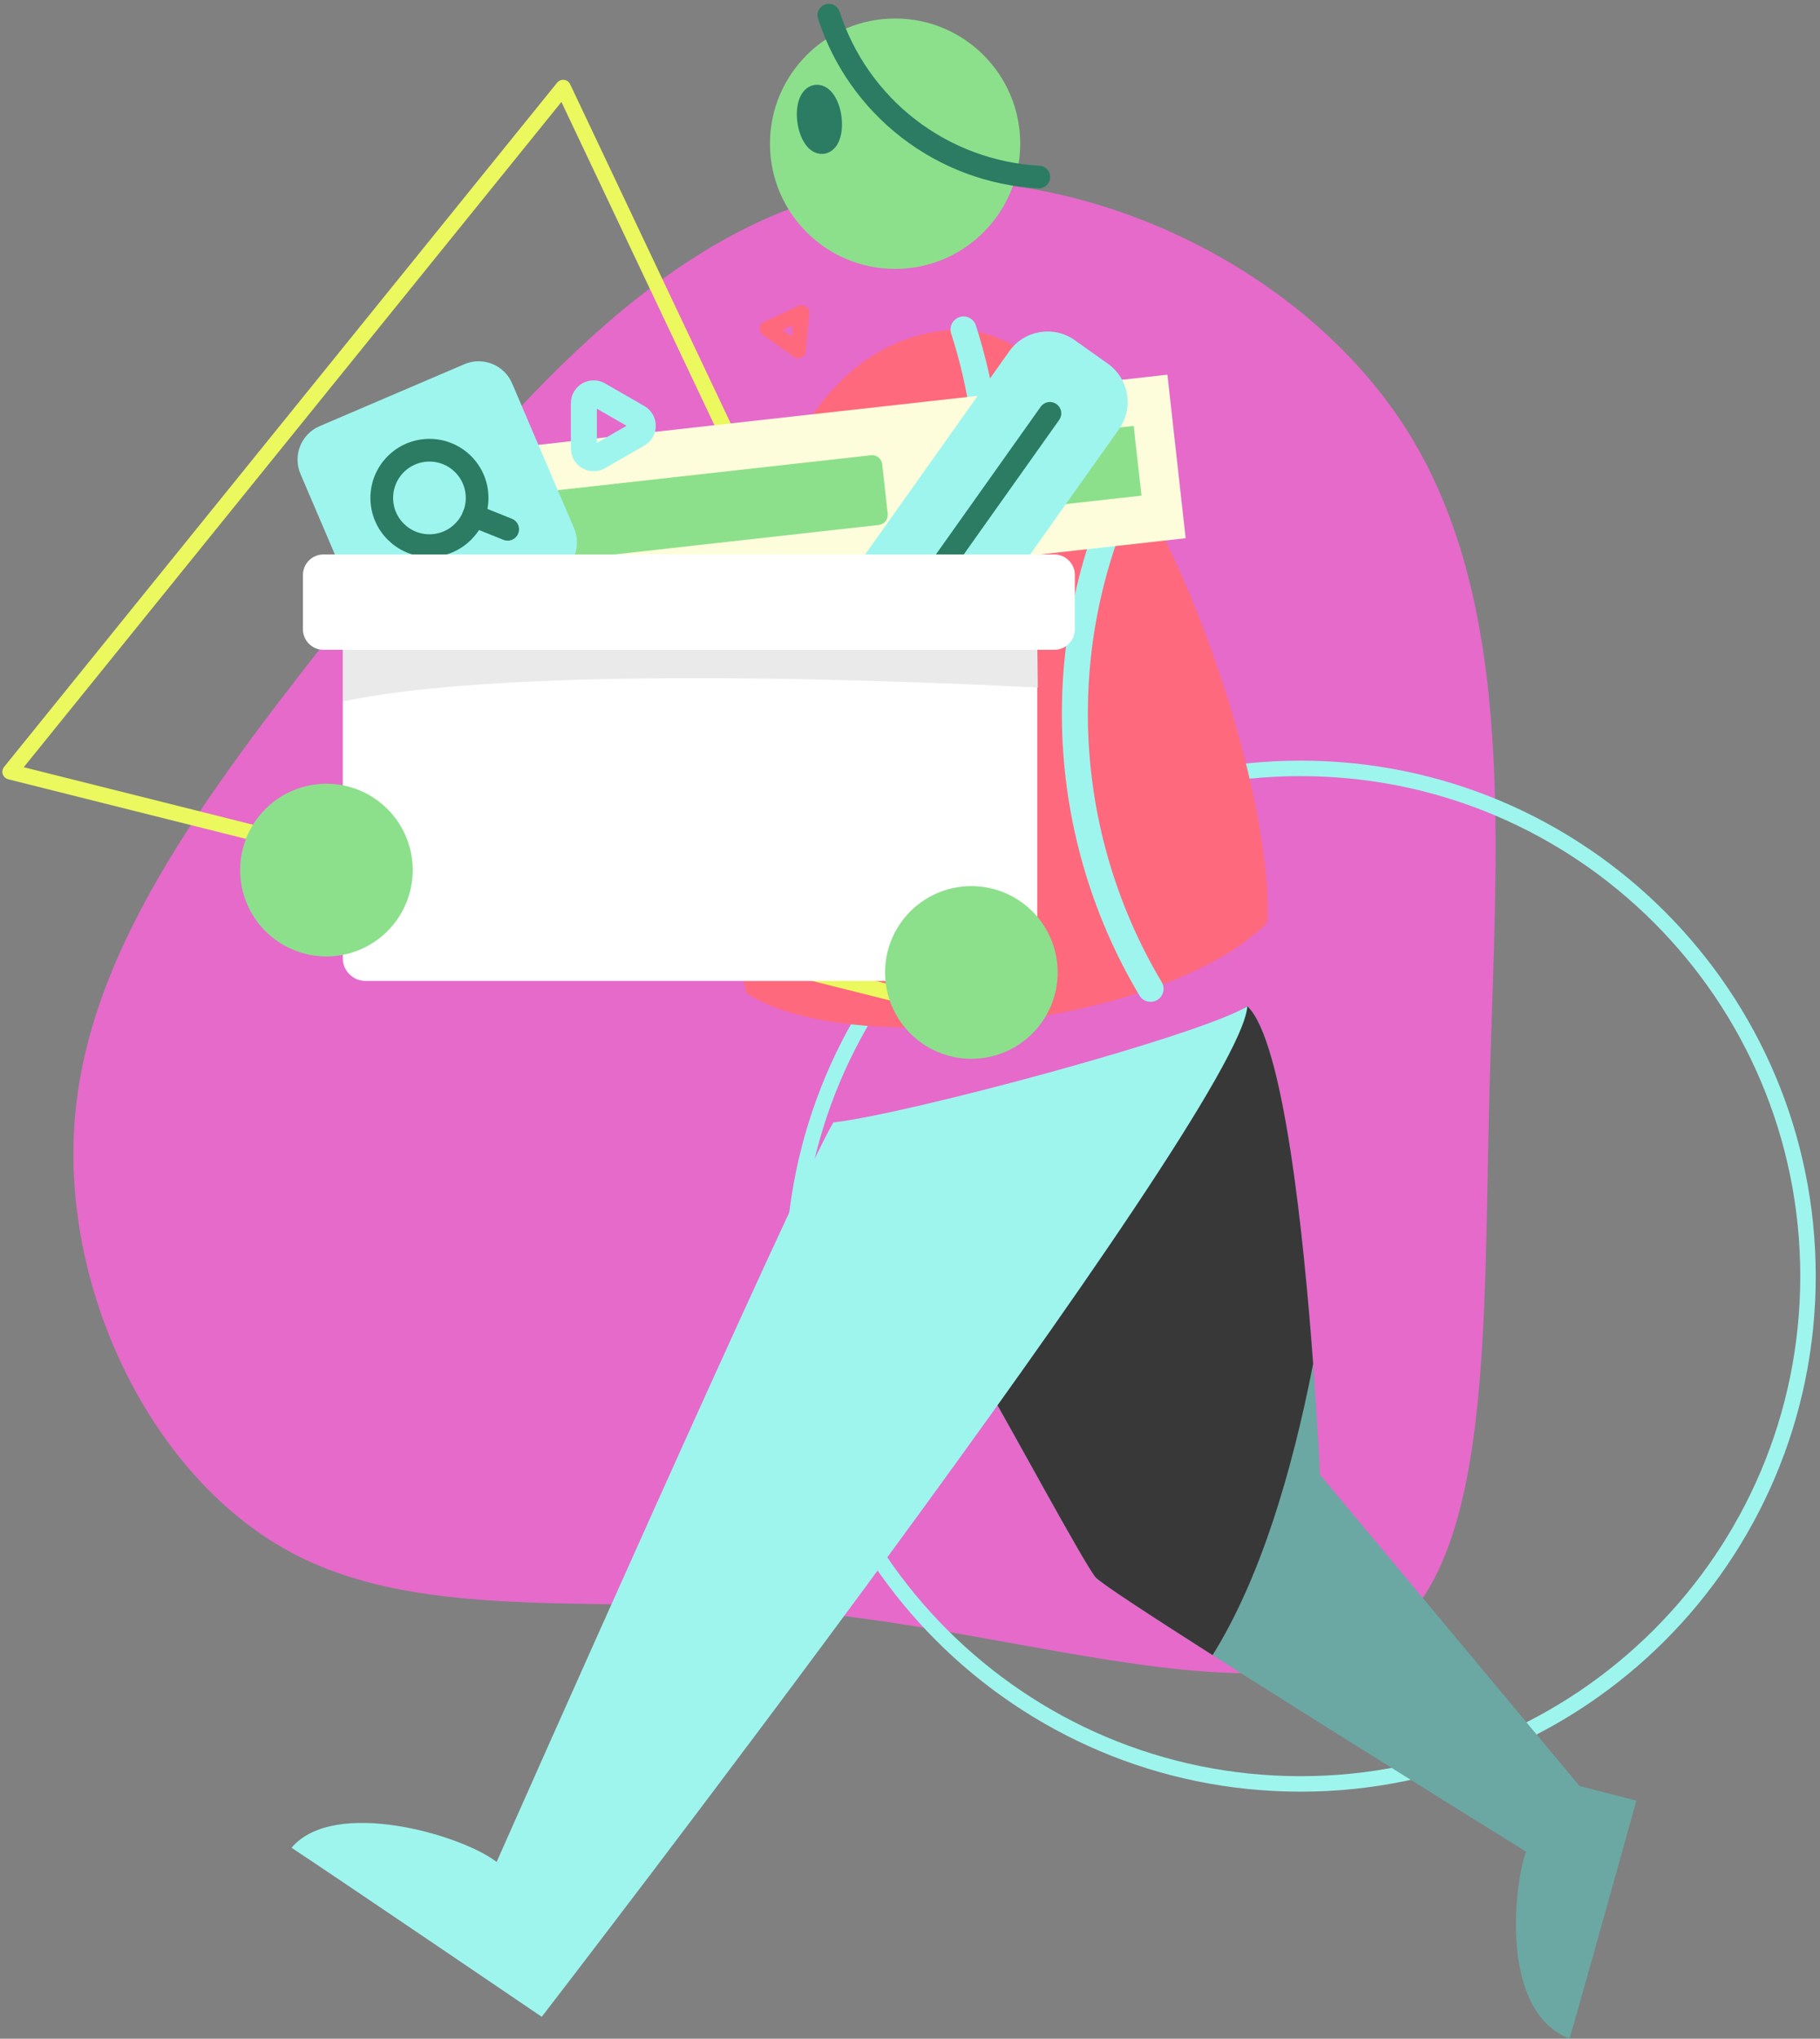 <svg width="360" height="403" viewBox="0 0 360 403" fill="none" xmlns="http://www.w3.org/2000/svg">
<rect x="0" y="0" width="360" height="403" fill="#808080" stroke="none"/>
<path d="M278.205 84.9C300.304 119.772 295.882 168.397 294.619 215.758C293.355 263.119 295.32 309.267 273.231 324.378C251.142 339.488 205.029 323.532 163.353 319.046C121.676 314.559 84.417 321.637 56.981 306.556C29.545 291.475 11.719 254.211 14.882 220.18C18.046 186.148 42.025 155.136 69.53 120.334C97.036 85.532 127.909 46.72 167.69 37.822C207.471 28.924 256.101 50.098 278.205 84.9Z" fill="#E56ACA"/>
<path d="M257.255 352.635C312.689 352.635 357.628 307.696 357.628 252.261C357.628 196.827 312.689 151.888 257.255 151.888C201.82 151.888 156.882 196.827 156.882 252.261C156.882 307.696 201.82 352.635 257.255 352.635Z" stroke="#9EF5EE" stroke-width="3.06" stroke-linecap="round" stroke-linejoin="round"/>
<path fill-rule="evenodd" clip-rule="evenodd" d="M147.66 196.295C140.085 167.099 138.707 69.929 187.586 65.233C221.184 62 252.55 151.127 250.665 182.383C230.172 202.94 167.138 209.441 147.66 196.295Z" fill="#FE697D"/>
<path d="M225.268 90.784C216.581 106.947 212.229 125.085 212.635 143.43C213.042 161.775 218.192 179.702 227.586 195.465" stroke="#9EF5EE" stroke-width="5.14" stroke-linecap="round" stroke-linejoin="round"/>
<path d="M147.023 186.914C166.678 174.24 181.602 155.434 189.478 133.413C197.354 111.393 197.743 87.388 190.585 65.124" stroke="#9EF5EE" stroke-width="5.14" stroke-linecap="round" stroke-linejoin="round"/>
<path d="M111.391 17.305L2 152.56L198.837 201.901L111.391 17.305Z" stroke="#EBF85E" stroke-width="3.06" stroke-linecap="round" stroke-linejoin="round"/>
<path d="M177.052 53.157C190.721 53.157 201.802 42.076 201.802 28.407C201.802 14.738 190.721 3.656 177.052 3.656C163.383 3.656 152.302 14.738 152.302 28.407C152.302 42.076 163.383 53.157 177.052 53.157Z" fill="#8CE08C"/>
<path d="M163.945 3C166.823 11.906 172.332 19.731 179.746 25.443C187.161 31.155 196.132 34.486 205.477 34.997" stroke="#2B7C63" stroke-width="4.49" stroke-linecap="round" stroke-linejoin="round"/>
<path d="M159.951 23.88C159.608 21.349 160.289 19.165 161.468 19.006C162.647 18.847 163.886 20.787 164.219 23.308C164.552 25.83 163.876 28.019 162.702 28.178C161.528 28.337 160.289 26.412 159.951 23.88Z" stroke="#2B7C63" stroke-width="4.49" stroke-linecap="round" stroke-linejoin="round"/>
<path d="M194.663 273.182C199.637 281.637 214.25 308.765 216.687 311.779C219.125 314.793 301.88 366.024 301.88 366.024C299.791 371.122 296.086 397.32 310.455 403C313.007 394.306 323.671 355.942 323.671 355.942L312.43 353.042L261.079 291.495C261.079 291.495 257.498 209.008 246.72 198.921C236.17 204.602 194.663 273.182 194.663 273.182Z" fill="#6BA8A3"/>
<path d="M239.851 327.178C227.232 319.145 217.498 312.784 216.687 311.759C214.25 308.745 199.647 281.622 194.663 273.162C194.663 273.162 236.17 204.582 246.72 198.902C253.912 205.631 257.891 244.398 259.741 269.586C255.534 291.162 249.242 312.152 239.851 327.178Z" fill="#383838"/>
<path d="M246.72 198.921C237.767 204.537 180.135 220.095 164.83 221.881C158.195 232.853 98.23 368.058 98.23 368.058C91.341 362.702 66.084 355.3 57.668 365.253C65.83 370.61 107.158 398.668 107.158 398.668C107.158 398.668 245.457 219.588 246.72 198.921Z" fill="#9EF5EE"/>
<path d="M158.573 61.846L151.773 64.975L157.881 69.302L158.573 61.846Z" stroke="#FE697D" stroke-width="3" stroke-linecap="round" stroke-linejoin="round"/>
<path d="M230.919 74.066L96.353 89.065L99.956 121.389L234.522 106.39L230.919 74.066Z" fill="#FEFDDB"/>
<path d="M172.297 89.989L107.065 97.26C105.97 97.382 105.182 98.368 105.304 99.463L106.398 109.28C106.52 110.375 107.507 111.164 108.601 111.042L173.833 103.771C174.928 103.649 175.716 102.662 175.594 101.568L174.5 91.75C174.378 90.656 173.391 89.867 172.297 89.989Z" fill="#8CE08C"/>
<path d="M224.249 84.195L203.058 86.557L204.594 100.339L225.786 97.977L224.249 84.195Z" fill="#8CE08C"/>
<path d="M199.636 69.44L162.933 121.144C159.964 125.326 160.948 131.123 165.13 134.091L171.684 138.744C175.866 141.713 181.663 140.729 184.632 136.547L221.335 84.843C224.304 80.661 223.32 74.864 219.138 71.895L212.584 67.243C208.402 64.274 202.605 65.258 199.636 69.44Z" fill="#9EF5EE"/>
<path d="M91.848 71.995L63.221 84.241C59.566 85.804 57.871 90.034 59.434 93.689L71.68 122.316C73.243 125.971 77.474 127.666 81.128 126.102L109.755 113.856C113.41 112.293 115.105 108.063 113.542 104.409L101.296 75.781C99.733 72.127 95.502 70.431 91.848 71.995Z" fill="#9EF5EE"/>
<path d="M84.944 107.859C90.153 107.859 94.375 103.637 94.375 98.429C94.375 93.221 90.153 88.998 84.944 88.998C79.736 88.998 75.514 93.221 75.514 98.429C75.514 103.637 79.736 107.859 84.944 107.859Z" stroke="#2B7C63" stroke-width="4.49" stroke-linecap="round" stroke-linejoin="round"/>
<path d="M100.418 104.626L93.689 101.93" stroke="#2B7C63" stroke-width="4.49" stroke-linecap="round" stroke-linejoin="round"/>
<path d="M200.671 121.786H72.305C69.819 121.786 67.804 123.802 67.804 126.288V189.406C67.804 191.892 69.819 193.908 72.305 193.908H200.671C203.157 193.908 205.173 191.892 205.173 189.406V126.288C205.173 123.802 203.157 121.786 200.671 121.786Z" fill="white"/>
<path fill-rule="evenodd" clip-rule="evenodd" d="M175.066 192.237C175.064 188.86 176.064 185.559 177.938 182.75C179.813 179.942 182.478 177.752 185.597 176.459C188.716 175.165 192.149 174.826 195.461 175.483C198.773 176.141 201.816 177.766 204.204 180.153C206.592 182.539 208.219 185.581 208.878 188.893C209.538 192.204 209.2 195.637 207.909 198.757C206.617 201.877 204.429 204.543 201.622 206.419C198.814 208.296 195.513 209.297 192.137 209.297C187.611 209.297 183.271 207.5 180.07 204.301C176.869 201.102 175.069 196.762 175.066 192.237V192.237Z" fill="#8CE08C"/>
<path fill-rule="evenodd" clip-rule="evenodd" d="M47.496 171.993C47.496 168.617 48.497 165.316 50.373 162.509C52.249 159.702 54.915 157.514 58.034 156.222C61.153 154.93 64.585 154.592 67.897 155.25C71.208 155.909 74.25 157.535 76.637 159.922C79.024 162.31 80.65 165.351 81.309 168.662C81.968 171.974 81.629 175.406 80.337 178.525C79.045 181.645 76.858 184.311 74.05 186.186C71.243 188.062 67.943 189.063 64.567 189.063C62.325 189.064 60.105 188.623 58.033 187.765C55.962 186.907 54.08 185.65 52.494 184.065C50.909 182.48 49.652 180.597 48.794 178.526C47.937 176.455 47.495 174.235 47.496 171.993V171.993Z" fill="#8CE08C"/>
<path d="M205.282 135.902L205.168 126.283C205.168 125.096 204.696 123.957 203.857 123.118C203.017 122.278 201.879 121.806 200.692 121.806H72.306C71.118 121.806 69.98 122.278 69.14 123.118C68.301 123.957 67.829 125.096 67.829 126.283V138.668C107.506 130.212 204.875 135.982 205.282 135.902Z" fill="#EAEAEA"/>
<path d="M207.675 81.712L182.786 116.768" stroke="#2B7C63" stroke-width="4.49" stroke-linecap="round" stroke-linejoin="round"/>
<path d="M208.541 109.601H63.985C61.74 109.601 59.921 111.42 59.921 113.664V124.388C59.921 126.632 61.74 128.452 63.985 128.452H208.541C210.785 128.452 212.604 126.632 212.604 124.388V113.664C212.604 111.42 210.785 109.601 208.541 109.601Z" fill="white"/>
<path d="M115.489 79.653V88.645C115.489 88.985 115.579 89.318 115.748 89.612C115.918 89.906 116.162 90.15 116.456 90.32C116.75 90.489 117.083 90.579 117.422 90.579C117.761 90.58 118.095 90.491 118.389 90.322L126.178 85.845C126.473 85.675 126.717 85.431 126.887 85.137C127.057 84.843 127.147 84.509 127.147 84.169C127.147 83.829 127.057 83.495 126.887 83.201C126.717 82.907 126.473 82.662 126.178 82.493L118.389 78.016C118.098 77.848 117.768 77.76 117.432 77.758C117.096 77.757 116.765 77.843 116.473 78.008C116.18 78.173 115.936 78.412 115.763 78.7C115.591 78.988 115.496 79.317 115.489 79.653V79.653Z" stroke="#9EF5EE" stroke-width="5.14" stroke-linecap="round" stroke-linejoin="round"/>
</svg>
